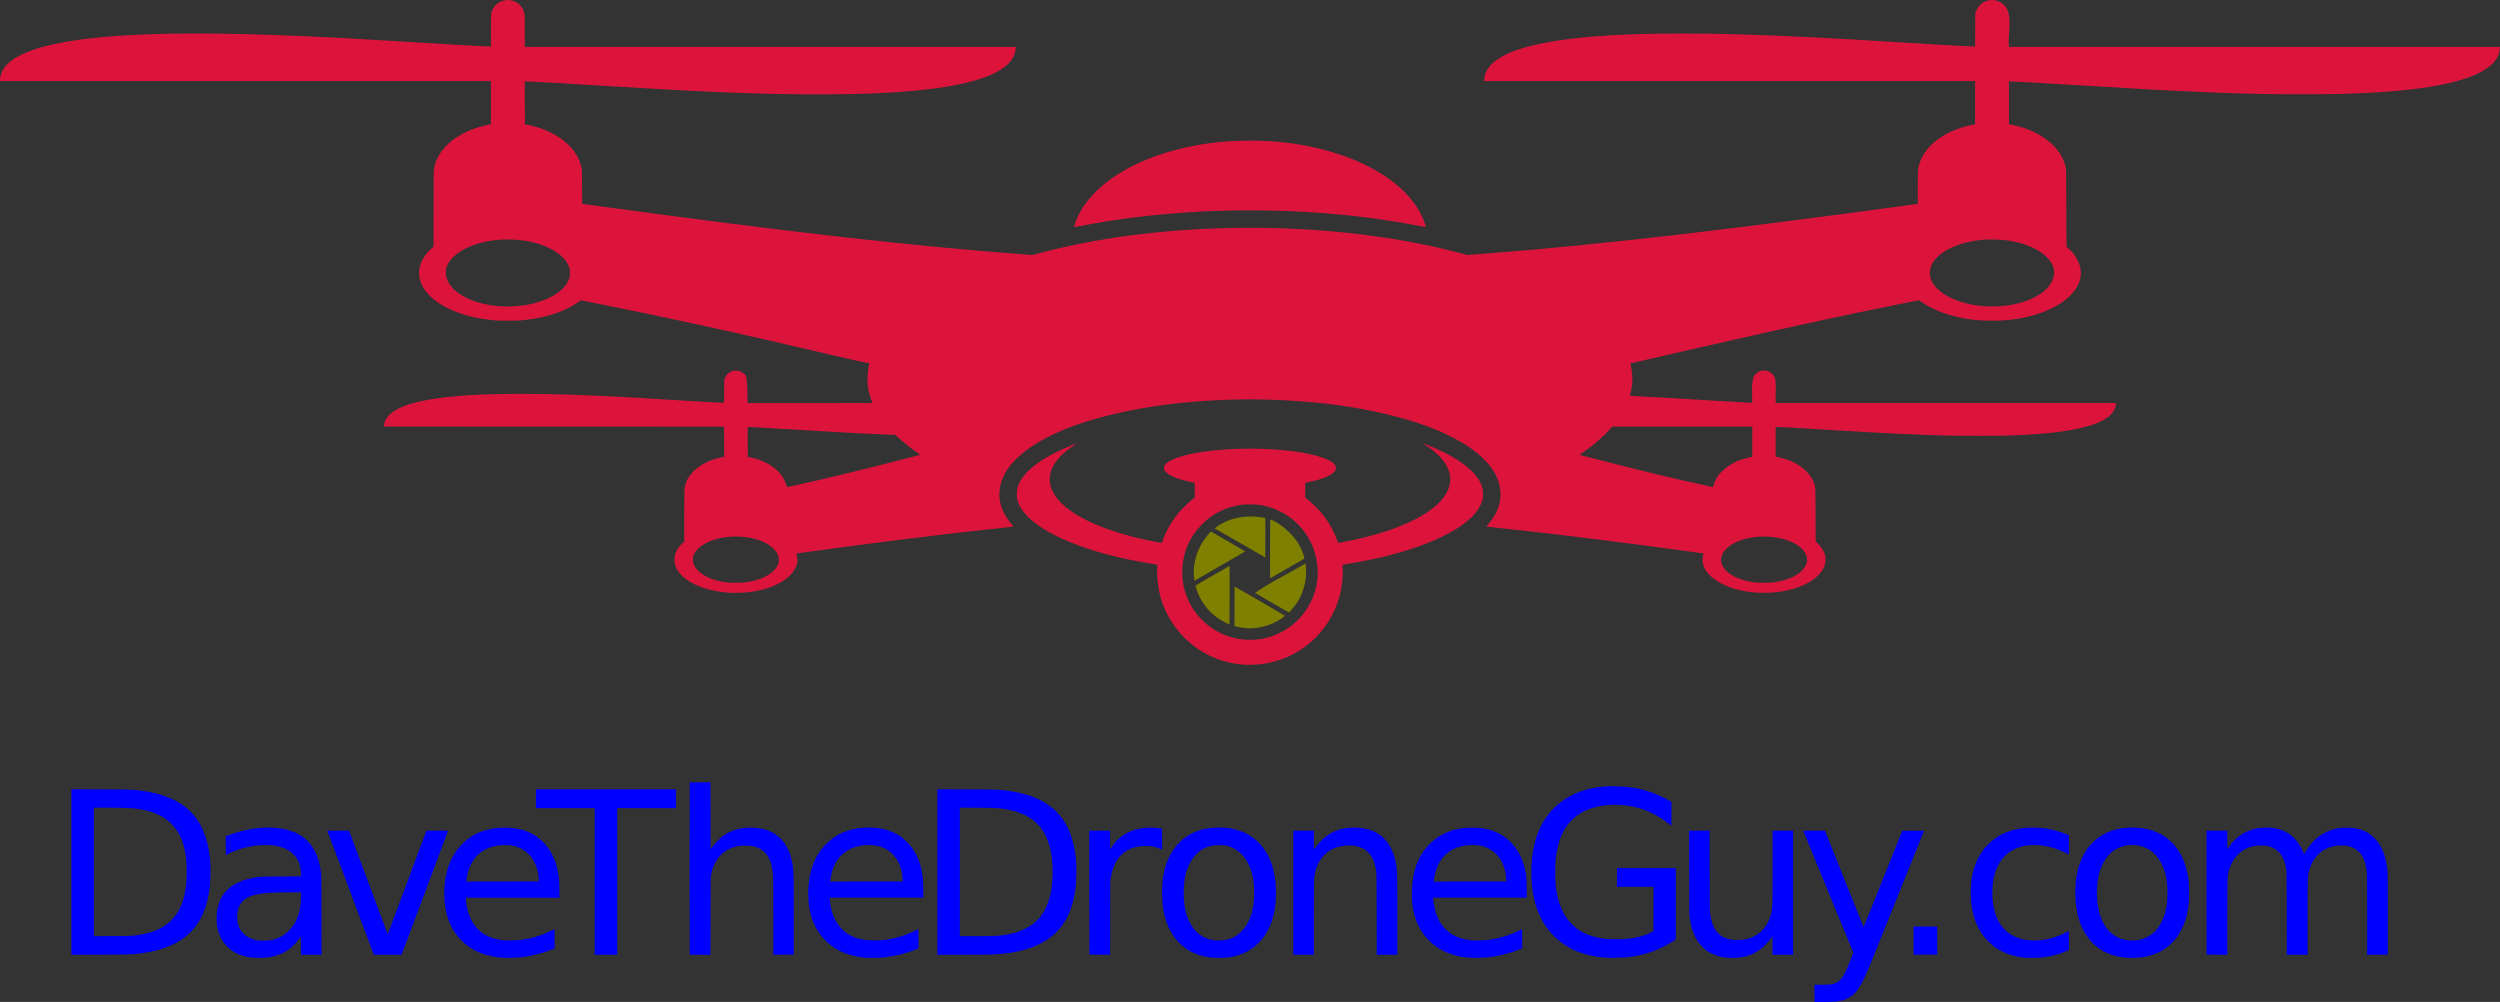 <?xml version="1.0" encoding="UTF-8" standalone="no"?>
<!-- Created with Inkscape (http://www.inkscape.org/) -->

<svg
   width="170.86mm"
   height="68.477mm"
   viewBox="0 0 170.86 68.477"
   version="1.1"
   id="svg1"
   xml:space="preserve"
   inkscape:version="1.4 (e7c3feb1, 2024-10-09)"
   sodipodi:docname="DTDG_Logo_edited_1a.svg"
   xmlns:inkscape="http://www.inkscape.org/namespaces/inkscape"
   xmlns:sodipodi="http://sodipodi.sourceforge.net/DTD/sodipodi-0.dtd"
   xmlns="http://www.w3.org/2000/svg"
   xmlns:svg="http://www.w3.org/2000/svg"><rect x="0" y="0" width="170.86" height="68.477" fill="#333333" stroke="none"/><sodipodi:namedview
     id="namedview1"
     pagecolor="#ffffff"
     bordercolor="#666666"
     borderopacity="1.0"
     inkscape:showpageshadow="2"
     inkscape:pageopacity="0.0"
     inkscape:pagecheckerboard="0"
     inkscape:deskcolor="#d1d1d1"
     inkscape:document-units="mm"
     inkscape:zoom="7.76"
     inkscape:cx="932.98969"
     inkscape:cy="137.37113"
     inkscape:window-width="1872"
     inkscape:window-height="887"
     inkscape:window-x="1952"
     inkscape:window-y="41"
     inkscape:window-maximized="0"
     inkscape:current-layer="layer2"
     showgrid="false"
     showguides="true"><sodipodi:guide
       position="79.453,24.952"
       orientation="1,0"
       id="guide6"
       inkscape:locked="false" /><sodipodi:guide
       position="205,36.34"
       orientation="-1,0"
       id="guide44"
       inkscape:locked="false"
       inkscape:label=""
       inkscape:color="rgb(0,134,229)" /></sodipodi:namedview><defs
     id="defs1"><inkscape:path-effect
       effect="offset"
       id="path-effect4"
       is_visible="true"
       lpeversion="1.3"
       linejoin_type="miter"
       unit="mm"
       offset="-0.3"
       miter_limit="4"
       attempt_force_join="false"
       update_on_knot_move="true" /><clipPath
       clipPathUnits="userSpaceOnUse"
       id="clipPath2"><rect
         style="fill:none;stroke:#000000;stroke-width:0.049;stroke-linecap:round;stroke-linejoin:round;paint-order:markers stroke fill"
         id="rect3"
         width="166.774"
         height="18.407"
         x="24.288"
         y="98.137" /></clipPath><clipPath
       clipPathUnits="userSpaceOnUse"
       id="clipPath4"><rect
         style="fill:none;stroke:none;stroke-width:0.587;stroke-linecap:round;stroke-linejoin:round;stroke-dasharray:none;paint-order:markers stroke fill"
         id="rect5"
         width="189.877"
         height="63.189"
         x="11.517"
         y="31.127" /></clipPath></defs><g
     inkscape:groupmode="layer"
     id="layer2"
     inkscape:label="DaveTheDroneGuy Logo"
     transform="translate(-22.961,-46.054)"
     style="display:inline"><path
       id="path54"
       style="display:inline;fill:#ffffff;fill-opacity:1;stroke:none;stroke-width:0.024;stroke-linecap:round;stroke-linejoin:round;stroke-dasharray:none;paint-order:markers stroke fill"
       d="m 272.357,76.082 a 4.628,4.628 0 0 0 -4.628,4.628 4.628,4.628 0 0 0 4.628,4.628 4.628,4.628 0 0 0 4.628,-4.628 4.628,4.628 0 0 0 -4.628,-4.628 z m 0,0.968 a 3.66,3.66 0 0 1 3.66,3.66 3.66,3.66 0 0 1 -3.66,3.66 3.66,3.66 0 0 1 -3.66,-3.66 3.66,3.66 0 0 1 3.66,-3.66 z" /><path
       id="path122"
       style="display:inline;fill:#0000ff;stroke:none;stroke-width:0;stroke-dasharray:none"
       d="m 71.512,99.516 -0.707,0.005 -0.707,0.004 -0.004,5.87 c -0.002,3.228 -6.82e-4,5.879 0.004,5.891 0.006,0.016 0.163,0.021 0.711,0.021 h 0.703 l 0.006,-2.625 c 0.005,-2.368 0.009,-2.641 0.034,-2.782 0.105,-0.595 0.305,-1.024 0.645,-1.384 0.177,-0.187 0.357,-0.319 0.595,-0.435 0.36,-0.175 0.651,-0.237 1.127,-0.238 0.435,-6.8e-4 0.678,0.051 0.965,0.206 0.552,0.298 0.851,0.906 0.912,1.859 0.009,0.142 0.016,1.348 0.016,2.824 l 5.17e-4,2.576 0.699,-0.004 0.699,-0.004 v -2.745 c -6e-5,-2.836 -0.001,-2.893 -0.068,-3.34 -0.189,-1.278 -0.808,-2.117 -1.8,-2.441 -0.385,-0.126 -0.922,-0.185 -1.368,-0.15 -0.669,0.053 -1.198,0.249 -1.675,0.622 -0.18,0.141 -0.502,0.479 -0.654,0.685 l -0.124,0.169 -0.004,-2.291 z m 61.739,0.274 c -1.67,-0.005 -3.033,0.479 -4.017,1.428 -0.894,0.862 -1.406,2.001 -1.574,3.498 -0.036,0.318 -0.049,1.213 -0.024,1.571 0.114,1.632 0.642,2.89 1.597,3.809 0.867,0.834 1.98,1.29 3.431,1.408 h 5.2e-4 c 0.268,0.022 1.193,0.006 1.471,-0.024 1.217,-0.134 2.208,-0.478 3.163,-1.098 l 0.194,-0.126 v -2.435 -2.435 h -2.009 -2.009 v 0.637 0.637 h 1.248 1.248 l -0.004,1.516 -0.004,1.516 -0.17,0.086 c -0.44,0.225 -0.96,0.37 -1.583,0.439 -0.316,0.035 -1.329,0.03 -1.612,-0.008 -1.212,-0.164 -2.054,-0.644 -2.617,-1.493 -0.373,-0.562 -0.597,-1.262 -0.701,-2.189 -0.041,-0.363 -0.041,-1.371 0,-1.736 0.11,-0.986 0.359,-1.723 0.782,-2.317 0.219,-0.308 0.602,-0.656 0.953,-0.865 0.639,-0.382 1.566,-0.582 2.542,-0.549 1.278,0.042 2.422,0.47 3.456,1.292 0.077,0.061 0.15,0.119 0.161,0.128 0.017,0.013 0.021,-0.15 0.021,-0.803 v -0.819 l -0.186,-0.108 c -0.471,-0.273 -1.032,-0.511 -1.564,-0.663 -0.625,-0.179 -1.154,-0.261 -1.856,-0.29 -0.114,-0.005 -0.227,-0.007 -0.338,-0.007 z M 27.839,99.994 v 5.658 5.658 l 1.947,-0.007 c 2.101,-0.008 2.173,-0.01 2.872,-0.103 1.46,-0.195 2.551,-0.666 3.317,-1.43 0.737,-0.735 1.16,-1.723 1.323,-3.085 0.045,-0.377 0.063,-1.305 0.033,-1.714 -0.124,-1.699 -0.671,-2.93 -1.655,-3.723 -0.751,-0.605 -1.772,-0.989 -3.084,-1.16 -0.592,-0.077 -0.647,-0.079 -2.749,-0.086 z m 59.184,0 v 5.657 5.657 h 1.716 c 0.944,0 1.872,-0.008 2.063,-0.017 1.576,-0.076 2.794,-0.402 3.688,-0.988 1.041,-0.683 1.669,-1.718 1.917,-3.163 0.131,-0.765 0.157,-1.758 0.067,-2.542 -0.207,-1.794 -0.922,-3.01 -2.198,-3.742 -0.678,-0.389 -1.559,-0.655 -2.572,-0.776 -0.595,-0.071 -0.636,-0.072 -2.683,-0.079 z m -27.434,0.002 v 0.645 0.645 h 2.009 2.009 v 5.011 5.011 h 0.769 0.769 v -5.011 -5.011 h 2.009 2.009 v -0.645 -0.645 h -4.787 z m -30.212,1.257 0.889,5.2e-4 c 1.272,3.9e-4 1.777,0.024 2.286,0.109 0.356,0.059 0.771,0.175 1.072,0.299 1.001,0.412 1.648,1.197 1.928,2.34 0.112,0.456 0.158,0.859 0.17,1.469 0.026,1.304 -0.2,2.304 -0.683,3.029 -0.574,0.86 -1.493,1.331 -2.917,1.496 -0.198,0.023 -0.459,0.029 -1.492,0.035 l -1.253,0.007 v -4.391 z m 59.184,0 0.897,5.2e-4 c 0.909,5e-4 1.523,0.017 1.823,0.049 2.217,0.237 3.321,1.297 3.573,3.431 0.063,0.529 0.059,1.357 -0.009,1.886 -0.191,1.485 -0.778,2.408 -1.869,2.933 -0.543,0.262 -1.159,0.407 -1.976,0.465 -0.127,0.009 -0.728,0.017 -1.335,0.017 h -1.104 v -4.39 z m -31.15,1.36 c -0.08,0.001 -0.159,0.004 -0.239,0.009 -1.223,0.079 -2.147,0.521 -2.856,1.368 -0.328,0.392 -0.618,0.946 -0.769,1.466 -0.261,0.902 -0.297,2.035 -0.091,2.938 0.206,0.906 0.658,1.649 1.346,2.212 0.622,0.509 1.441,0.815 2.406,0.899 0.254,0.022 1.056,0.008 1.337,-0.023 0.737,-0.082 1.47,-0.267 2.165,-0.546 l 0.153,-0.061 v -0.66 c 0,-0.363 -0.004,-0.659 -0.008,-0.659 -0.005,0 -0.081,0.036 -0.169,0.081 -0.677,0.339 -1.359,0.549 -2.104,0.65 -0.368,0.05 -1.081,0.054 -1.373,0.009 -0.872,-0.135 -1.476,-0.491 -1.886,-1.109 -0.284,-0.429 -0.47,-1.015 -0.521,-1.637 l -0.012,-0.143 h 3.202 3.202 v -0.442 c -2.66e-4,-0.72 -0.044,-1.156 -0.164,-1.629 -0.207,-0.819 -0.627,-1.497 -1.225,-1.978 -0.268,-0.215 -0.509,-0.354 -0.844,-0.486 -0.442,-0.174 -0.991,-0.264 -1.549,-0.256 z m -16.219,5.2e-4 c -0.738,0.014 -1.543,0.158 -2.365,0.434 -0.173,0.058 -0.342,0.117 -0.376,0.131 l -0.062,0.027 v 0.644 c 0,0.355 0.003,0.645 0.006,0.645 0.004,0 0.069,-0.033 0.145,-0.073 0.547,-0.289 1.251,-0.5 1.933,-0.579 1.236,-0.143 2.17,0.114 2.667,0.735 0.249,0.311 0.368,0.661 0.388,1.144 l 0.009,0.226 -1.329,0.007 c -1.428,0.007 -1.454,0.009 -1.966,0.102 -1.434,0.261 -2.268,1.029 -2.439,2.245 -0.209,1.491 0.439,2.652 1.708,3.062 0.188,0.061 0.455,0.117 0.673,0.142 v -5.1e-4 c 0.192,0.022 0.894,0.007 1.091,-0.022 0.729,-0.109 1.236,-0.339 1.694,-0.766 0.172,-0.16 0.345,-0.361 0.472,-0.548 l 0.083,-0.121 0.005,0.63 0.004,0.63 h 0.703 0.703 l -0.006,-2.691 c -0.005,-2.359 -0.009,-2.718 -0.033,-2.906 -0.095,-0.764 -0.275,-1.306 -0.592,-1.786 -0.158,-0.24 -0.483,-0.567 -0.718,-0.723 -0.614,-0.408 -1.45,-0.605 -2.398,-0.587 z m 60.374,0 c -0.204,0.005 -0.462,0.028 -0.661,0.062 -0.86,0.148 -1.538,0.59 -1.991,1.298 l -0.085,0.132 v -0.641 -0.641 h -0.711 -0.711 v 4.231 c 0,2.326 0.005,4.234 0.011,4.241 0.006,0.006 0.326,0.011 0.711,0.011 h 0.7 l 0.005,-2.509 0.005,-2.509 0.037,-0.228 c 0.134,-0.827 0.434,-1.392 0.937,-1.768 0.248,-0.185 0.573,-0.32 0.938,-0.388 0.214,-0.04 0.771,-0.04 0.982,-0.001 0.194,0.036 0.398,0.1 0.539,0.17 l 0.112,0.055 v -0.717 c 0,-0.668 -0.002,-0.718 -0.029,-0.726 -0.058,-0.018 -0.43,-0.061 -0.608,-0.07 -0.052,-0.003 -0.114,-0.003 -0.182,-0.002 z m 14.013,0 c -0.33,-0.006 -0.662,0.029 -0.963,0.105 -0.724,0.183 -1.343,0.644 -1.832,1.363 -0.027,0.039 -0.028,0.008 -0.029,-0.608 l -10e-4,-0.649 h -0.703 -0.703 v 4.242 l -5.1e-4,4.242 h 0.703 0.703 v -2.443 c 0,-2.432 0.006,-2.716 0.058,-3.025 0.16,-0.936 0.716,-1.624 1.521,-1.881 0.408,-0.13 0.921,-0.16 1.329,-0.076 0.664,0.135 1.089,0.573 1.276,1.315 0.11,0.437 0.105,0.259 0.111,3.328 l 0.006,2.782 h 0.702 0.702 v -2.675 c -3e-4,-2.743 -0.005,-2.972 -0.067,-3.402 -0.191,-1.321 -0.828,-2.165 -1.868,-2.478 -0.289,-0.087 -0.615,-0.133 -0.945,-0.139 z m 53.137,0 c -0.557,-0.003 -1.115,0.086 -1.583,0.269 -0.461,0.18 -0.796,0.399 -1.15,0.752 -0.788,0.786 -1.189,1.944 -1.189,3.432 0,1.323 0.323,2.403 0.954,3.183 0.131,0.162 0.408,0.429 0.579,0.559 0.538,0.408 1.128,0.618 1.981,0.704 0.149,0.015 0.869,-0.006 1.05,-0.03 0.409,-0.056 0.834,-0.186 1.182,-0.361 1.039,-0.523 1.735,-1.562 1.957,-2.923 0.063,-0.389 0.077,-0.589 0.077,-1.133 0,-0.561 -0.014,-0.757 -0.084,-1.166 -0.25,-1.463 -1.026,-2.521 -2.203,-3.001 -0.46,-0.188 -1.015,-0.283 -1.572,-0.286 z m 9.057,0 c -0.435,0.013 -0.877,0.103 -1.238,0.261 -0.485,0.212 -0.955,0.624 -1.273,1.115 l -0.074,0.115 -0.004,-0.64 -0.004,-0.64 h -0.711 -0.711 v 4.231 c 0,2.326 0.005,4.234 0.011,4.241 0.007,0.006 0.326,0.011 0.71,0.011 h 0.7 l 0.006,-2.633 c 0.007,-2.885 7.5e-4,-2.715 0.105,-3.111 0.21,-0.8 0.736,-1.39 1.433,-1.612 0.268,-0.085 0.43,-0.108 0.773,-0.107 0.342,6.6e-4 0.501,0.027 0.736,0.121 0.472,0.189 0.785,0.611 0.926,1.25 0.085,0.382 0.08,0.222 0.086,3.262 l 0.006,2.832 h 0.711 0.711 v -2.543 c 0,-2.73 4.5e-4,-2.759 0.085,-3.12 0.047,-0.2 0.134,-0.449 0.212,-0.604 0.162,-0.323 0.435,-0.644 0.699,-0.825 0.255,-0.174 0.562,-0.294 0.905,-0.352 0.191,-0.033 0.673,-0.029 0.84,0.007 0.8,0.171 1.209,0.754 1.309,1.863 0.011,0.122 0.017,1.161 0.017,2.881 v 2.692 l 0.707,-0.004 0.707,-0.004 -5.1e-4,-2.77 c -3e-4,-2.532 -0.003,-2.792 -0.029,-3.026 -0.088,-0.78 -0.265,-1.328 -0.582,-1.802 -0.387,-0.579 -0.91,-0.919 -1.609,-1.044 -0.235,-0.042 -0.778,-0.051 -1.028,-0.017 -0.986,0.136 -1.706,0.605 -2.285,1.486 -0.067,0.101 -0.136,0.212 -0.155,0.245 l -0.034,0.06 -0.086,-0.204 c -0.35,-0.834 -0.987,-1.38 -1.811,-1.552 -0.238,-0.05 -0.497,-0.07 -0.758,-0.062 z m -95.305,5.1e-4 c -0.552,-0.015 -1.12,0.063 -1.616,0.229 -1.17,0.391 -2.066,1.359 -2.436,2.629 -0.243,0.837 -0.288,1.924 -0.114,2.793 0.112,0.562 0.311,1.057 0.596,1.484 0.17,0.255 0.302,0.412 0.529,0.634 0.673,0.655 1.551,1.026 2.66,1.123 v 5.2e-4 c 0.247,0.022 1.069,0.007 1.331,-0.024 0.768,-0.09 1.46,-0.265 2.162,-0.547 l 0.153,-0.061 v -0.66 c 0,-0.363 -0.003,-0.66 -0.006,-0.66 -0.003,0 -0.128,0.059 -0.277,0.131 -0.689,0.332 -1.356,0.525 -2.123,0.616 -0.28,0.033 -1.012,0.029 -1.249,-0.008 -0.218,-0.034 -0.464,-0.093 -0.643,-0.155 -0.895,-0.309 -1.489,-1.05 -1.696,-2.114 -0.03,-0.154 -0.076,-0.501 -0.076,-0.572 v -0.049 h 3.202 3.202 l -0.009,-0.608 c -0.009,-0.626 -0.027,-0.846 -0.095,-1.195 -0.158,-0.806 -0.472,-1.435 -0.981,-1.964 -0.441,-0.458 -0.929,-0.74 -1.556,-0.898 -0.301,-0.076 -0.627,-0.118 -0.959,-0.127 z m 79.281,0 c -0.812,0.021 -1.581,0.214 -2.185,0.574 -0.367,0.218 -0.743,0.543 -0.988,0.852 -0.622,0.786 -0.926,1.78 -0.926,3.026 0,1.406 0.397,2.512 1.187,3.312 0.312,0.316 0.604,0.528 0.988,0.716 0.461,0.227 0.943,0.358 1.504,0.411 h 5.2e-4 c 0.239,0.022 1.001,0.009 1.248,-0.022 0.567,-0.07 1.077,-0.204 1.571,-0.411 l 0.207,-0.087 0.004,-0.651 c 0.003,-0.358 -7.5e-4,-0.647 -0.008,-0.644 -0.007,0.003 -0.121,0.059 -0.253,0.124 -0.678,0.334 -1.27,0.488 -1.968,0.513 -1.33,0.047 -2.269,-0.51 -2.72,-1.612 -0.405,-0.991 -0.377,-2.507 0.064,-3.433 0.358,-0.753 0.98,-1.243 1.786,-1.407 0.888,-0.18 1.931,-0.008 2.908,0.482 0.098,0.049 0.181,0.089 0.186,0.089 0.005,0 0.009,-0.293 0.009,-0.652 v -0.652 l -0.178,-0.074 c -0.772,-0.324 -1.626,-0.474 -2.437,-0.453 z m -55.408,5.2e-4 c -0.377,-0.005 -0.755,0.029 -1.086,0.103 -1.059,0.239 -1.863,0.867 -2.355,1.841 -0.312,0.618 -0.476,1.311 -0.513,2.168 -0.032,0.745 0.043,1.489 0.206,2.059 0.462,1.608 1.595,2.569 3.207,2.719 0.203,0.019 0.91,0.009 1.091,-0.015 1.273,-0.171 2.216,-0.837 2.769,-1.953 0.302,-0.61 0.453,-1.257 0.498,-2.128 0.053,-1.018 -0.116,-2.016 -0.464,-2.745 -0.471,-0.987 -1.26,-1.65 -2.279,-1.915 -0.323,-0.084 -0.698,-0.129 -1.074,-0.134 z m 17.249,0.005 c -0.221,1.8e-4 -0.444,0.007 -0.559,0.021 -0.967,0.114 -1.725,0.463 -2.34,1.076 -0.446,0.445 -0.744,0.926 -0.959,1.55 -0.184,0.534 -0.262,1.017 -0.276,1.712 -0.013,0.647 0.037,1.126 0.169,1.607 0.452,1.648 1.787,2.736 3.564,2.903 0.105,0.01 0.216,0.02 0.248,0.024 0.111,0.013 1.002,-0.005 1.166,-0.023 0.766,-0.085 1.442,-0.25 2.154,-0.526 l 0.236,-0.091 v -0.659 c 0,-0.363 -0.005,-0.659 -0.012,-0.659 -0.007,0 -0.102,0.044 -0.211,0.098 -0.689,0.338 -1.407,0.555 -2.117,0.639 -0.311,0.037 -0.834,0.049 -1.1,0.025 -0.765,-0.067 -1.365,-0.32 -1.802,-0.761 -0.198,-0.199 -0.344,-0.403 -0.473,-0.66 -0.162,-0.323 -0.292,-0.784 -0.337,-1.193 -0.01,-0.086 -0.021,-0.189 -0.026,-0.227 l -0.009,-0.07 h 3.202 3.202 l -0.007,-0.641 c -0.005,-0.483 -0.014,-0.69 -0.036,-0.839 -0.098,-0.686 -0.281,-1.228 -0.58,-1.709 -0.113,-0.183 -0.191,-0.286 -0.365,-0.484 -0.534,-0.609 -1.277,-0.981 -2.182,-1.092 -0.109,-0.013 -0.328,-0.02 -0.549,-0.02 z m -77.512,0.204 c -0.409,0 -0.744,0.003 -0.744,0.006 0,0.004 2.346,6.264 3.145,8.391 l 0.033,0.087 h 0.948 0.948 l 0.033,-0.087 c 0.799,-2.127 3.145,-8.387 3.145,-8.391 0,-0.004 -0.334,-0.006 -0.742,-0.006 h -0.741 l -1.321,3.548 c -0.882,2.37 -1.325,3.538 -1.332,3.518 -0.055,-0.142 -2.628,-7.055 -2.628,-7.06 0,-0.004 -0.335,-0.007 -0.744,-0.007 z m 100.866,5.2e-4 c -0.699,-1e-4 -0.741,0.002 -0.733,0.029 0.005,0.016 0.769,1.878 1.699,4.138 0.93,2.26 1.696,4.124 1.703,4.142 0.014,0.036 -0.296,0.843 -0.466,1.212 -0.222,0.483 -0.427,0.747 -0.674,0.867 -0.243,0.118 -0.437,0.145 -1.071,0.145 h -0.434 v 0.587 0.587 h 0.627 c 0.345,0 0.704,-0.008 0.798,-0.018 0.392,-0.04 0.745,-0.149 0.997,-0.31 0.521,-0.332 0.851,-0.887 1.513,-2.533 0.192,-0.477 1.07,-2.662 1.951,-4.853 l 1.601,-3.985 -0.737,-0.004 c -0.405,-0.003 -0.742,0.001 -0.748,0.008 -0.006,0.007 -0.601,1.491 -1.322,3.299 -0.721,1.807 -1.316,3.283 -1.322,3.279 -0.006,-0.004 -0.602,-1.488 -1.324,-3.299 l -1.314,-3.291 z m -8.545,5.1e-4 0.006,2.848 c 0.005,2.555 0.009,2.87 0.034,3.055 0.097,0.717 0.269,1.232 0.56,1.67 0.127,0.192 0.411,0.489 0.59,0.618 0.36,0.26 0.848,0.434 1.359,0.488 h 5.1e-4 c 0.077,0.008 0.259,0.015 0.404,0.017 1.12,0.009 1.962,-0.415 2.627,-1.324 l 0.118,-0.161 0.004,0.636 0.004,0.637 h 0.702 0.703 v -4.242 -4.242 h -0.703 -0.703 v 2.526 c 0,2.779 9.9e-4,2.753 -0.101,3.162 -0.152,0.611 -0.48,1.098 -0.949,1.41 -0.367,0.244 -0.736,0.353 -1.257,0.371 -0.519,0.018 -0.89,-0.07 -1.209,-0.288 -0.121,-0.083 -0.313,-0.28 -0.39,-0.401 -0.203,-0.319 -0.329,-0.735 -0.376,-1.248 -0.011,-0.115 -0.017,-1.171 -0.017,-2.857 v -2.675 h -0.703 z m -14.825,0.979 c 0.275,-0.002 0.544,0.033 0.784,0.105 0.892,0.27 1.478,1.106 1.538,2.194 l 0.011,0.194 h -2.176 c -1.197,0 -2.311,0.005 -2.476,0.011 -0.281,0.01 -0.3,0.009 -0.3,-0.019 0,-0.058 0.052,-0.383 0.083,-0.513 0.18,-0.773 0.605,-1.352 1.227,-1.671 0.38,-0.195 0.852,-0.299 1.309,-0.302 z m 45.058,5.1e-4 c 0.089,-0.002 0.18,0.002 0.271,0.011 0.698,0.068 1.217,0.381 1.613,0.973 0.418,0.625 0.597,1.385 0.574,2.433 -0.013,0.569 -0.069,0.941 -0.205,1.365 -0.305,0.947 -0.909,1.54 -1.742,1.708 v -5.2e-4 c -0.151,0.031 -0.624,0.043 -0.79,0.021 -1.384,-0.186 -2.157,-1.51 -2.069,-3.546 0.041,-0.951 0.288,-1.68 0.759,-2.237 0.384,-0.455 0.964,-0.717 1.59,-0.728 z m -111.083,10e-4 c 0.384,0.01 0.736,0.092 1.031,0.245 0.587,0.305 1.001,0.89 1.14,1.613 0.034,0.177 0.079,0.609 0.065,0.624 v 5.1e-4 c -0.004,0.004 -1.119,0.009 -2.477,0.012 l -2.47,0.005 0.01,-0.121 c 0.006,-0.067 0.029,-0.213 0.052,-0.325 0.218,-1.078 0.913,-1.795 1.931,-1.991 0.247,-0.048 0.488,-0.068 0.718,-0.062 z m 24.872,0.001 c 0.141,0.003 0.277,0.015 0.4,0.036 0.62,0.106 1.107,0.434 1.446,0.974 0.22,0.351 0.353,0.802 0.383,1.299 l 0.011,0.182 h -2.175 c -1.196,0 -2.311,0.005 -2.477,0.011 l -0.303,0.011 0.012,-0.13 c 0.023,-0.256 0.111,-0.62 0.21,-0.868 0.308,-0.773 0.944,-1.294 1.771,-1.454 0.235,-0.045 0.485,-0.066 0.72,-0.061 z m 23.849,0.005 c 0.308,0 0.498,0.028 0.735,0.106 0.89,0.297 1.497,1.216 1.637,2.479 0.087,0.788 0.021,1.591 -0.182,2.216 -0.074,0.227 -0.243,0.573 -0.373,0.765 -0.148,0.219 -0.458,0.523 -0.658,0.645 -0.191,0.117 -0.435,0.214 -0.654,0.26 -0.193,0.041 -0.638,0.058 -0.831,0.032 -0.277,-0.037 -0.585,-0.139 -0.796,-0.262 -0.64,-0.374 -1.071,-1.102 -1.224,-2.068 -0.102,-0.641 -0.086,-1.415 0.041,-2.046 0.118,-0.587 0.379,-1.112 0.738,-1.485 0.429,-0.445 0.909,-0.642 1.568,-0.642 z m -63.559,3.23 h 0.825 l -0.01,0.376 c -0.014,0.522 -0.066,0.849 -0.195,1.223 -0.227,0.658 -0.668,1.181 -1.23,1.46 -0.209,0.104 -0.392,0.163 -0.633,0.207 -0.204,0.037 -0.667,0.046 -0.867,0.018 -0.282,-0.041 -0.504,-0.116 -0.734,-0.249 -0.16,-0.092 -0.408,-0.344 -0.498,-0.504 -0.263,-0.47 -0.27,-1.172 -0.017,-1.661 0.052,-0.101 0.105,-0.17 0.218,-0.283 0.133,-0.133 0.17,-0.16 0.34,-0.243 0.208,-0.102 0.382,-0.157 0.686,-0.218 0.476,-0.095 0.974,-0.124 2.115,-0.125 z m 111.036,2.331 v 0.968 0.966 l 0.806,-0.004 0.806,-0.004 v -0.959 -0.959 l -0.806,-0.004 z"
       inkscape:label="DaveTheDroneGuy"
       inkscape:export-filename="../../Desktop/DTDG_Logo.png"
       inkscape:export-xdpi="600"
       inkscape:export-ydpi="600" /><path
       id="path126"
       style="display:inline;fill:#808000;stroke:none;stroke-width:0;stroke-dasharray:none"
       d="m 105.973,82.163 c 0.18,0.105 3.447,1.99 3.461,1.991 0.016,-0.9 0.007,-1.802 0.004,-2.702 -1.885,-0.361 -3.032,0.357 -3.465,0.712 z m 3.804,-0.589 c -0.025,0 -0.017,4.002 -0.01,4.002 0.007,0 0.93,-0.531 2.344,-1.345 -0.312,-1.597 -2.05,-2.657 -2.335,-2.657 z m -4.059,0.805 c -0.269,0.27 -1.342,1.465 -1.147,3.196 h -5.2e-4 c 0.01,0.091 0.022,0.166 0.025,0.166 0.424,-0.241 3.46,-1.987 3.461,-2.004 -0.773,-0.463 -1.558,-0.907 -2.338,-1.358 z m 6.454,2.188 c -1.127,0.686 -2.374,1.257 -3.434,2.009 0.621,0.371 2.281,1.328 2.306,1.33 0.051,0.004 0.449,-0.48 0.617,-0.751 0.284,-0.457 0.491,-1.075 0.546,-1.627 0.031,-0.319 0.008,-0.962 -0.035,-0.962 z m -5.181,0.169 c -0.516,0.282 -2.305,1.308 -2.32,1.349 -0.016,0.041 0.157,0.528 0.269,0.756 0.391,0.798 1.072,1.454 1.877,1.811 l 0.174,0.077 c -0.005,-1.331 0.018,-2.662 0.001,-3.993 z m 0.344,1.402 c -0.006,0 -0.006,1.062 -0.006,2.707 l 0.145,0.035 c 0.202,0.049 0.43,0.085 0.624,0.101 h 5.1e-4 c 0.243,0.02 0.312,0.02 0.547,0.001 0.741,-0.059 1.41,-0.303 2.003,-0.73 0.075,-0.054 0.136,-0.105 0.136,-0.113 -1.142,-0.679 -2.295,-1.344 -3.451,-2.001 z"
       sodipodi:nodetypes="csccsccssssccsscsccssccssssscccccccssc"
       inkscape:label="Lense" /><path
       id="path127"
       style="display:inline;fill:#dc143c;stroke:none;stroke-width:0;stroke-dasharray:none"
       d="m 159.136,46.055 c -0.493,-0.013 -0.96,0.293 -1.135,0.805 l -0.044,0.129 -0.01,2.245 -0.31,-0.011 c -0.17,-0.006 -0.44,-0.018 -0.599,-0.027 -0.159,-0.009 -0.565,-0.031 -0.901,-0.05 -0.626,-0.034 -1.455,-0.084 -2.629,-0.157 -2.022,-0.125 -2.79,-0.172 -3.96,-0.239 -0.74,-0.043 -1.284,-0.072 -2.762,-0.149 -1.395,-0.073 -3.652,-0.162 -5.002,-0.198 -0.346,-0.009 -0.762,-0.02 -0.926,-0.025 -1.44,-0.044 -4.533,-0.04 -5.97,0.008 -2.806,0.093 -4.914,0.298 -6.582,0.639 -2.259,0.462 -3.536,1.162 -3.842,2.106 -0.039,0.122 -0.069,0.289 -0.069,0.393 v 0.07 h 33.552 v 2.955 l -0.186,0.037 c -1.863,0.365 -3.261,1.41 -3.641,2.72 -0.086,0.297 -0.092,0.395 -0.092,1.582 v 1.098 l -0.947,0.129 c -10.623,1.452 -20.265,2.642 -28.761,3.285 -0.364,0.028 -0.753,0.058 -0.865,0.067 l -0.203,0.017 -0.337,-0.09 c -0.391,-0.105 -1.173,-0.302 -1.448,-0.364 -0.676,-0.154 -0.917,-0.205 -1.463,-0.315 -8.381,-1.675 -18.457,-1.411 -26.172,0.685 l -0.308,0.084 -0.444,-0.033 C 85.283,62.87 76.726,61.898 63.637,60.107 l -0.888,-0.121 -0.006,-1.166 c -0.006,-1.125 -0.008,-1.171 -0.042,-1.325 -0.132,-0.584 -0.419,-1.077 -0.898,-1.548 -0.669,-0.657 -1.677,-1.149 -2.781,-1.36 -0.098,-0.019 -0.182,-0.034 -0.186,-0.034 -0.004,0 -0.007,-0.663 -0.007,-1.473 v -1.473 l 0.103,0.009 c 0.057,0.005 0.211,0.013 0.343,0.019 0.671,0.027 1.715,0.086 4.341,0.248 7.753,0.477 11.275,0.619 15.271,0.62 2.743,1.82e-4 4.674,-0.073 6.565,-0.249 4.488,-0.418 6.798,-1.373 6.923,-2.862 L 92.386,49.262 H 58.828 v -1.087 c -3.1e-4,-1.168 -0.002,-1.195 -0.088,-1.405 -0.089,-0.22 -0.271,-0.431 -0.475,-0.552 -0.591,-0.351 -1.356,-0.115 -1.647,0.509 -0.105,0.226 -0.104,0.216 -0.104,1.418 l -5.17e-4,1.089 -0.302,-0.011 c -0.513,-0.019 -2.021,-0.103 -3.353,-0.185 -0.223,-0.014 -0.703,-0.043 -1.067,-0.066 -2.092,-0.129 -3.273,-0.2 -5.159,-0.305 -1.864,-0.105 -4.617,-0.22 -6.284,-0.264 -0.346,-0.009 -0.762,-0.021 -0.926,-0.026 -0.164,-0.005 -0.912,-0.016 -1.662,-0.025 -3.53,-0.042 -6.514,0.074 -8.772,0.341 C 25.733,49.077 23.795,49.78 23.18,50.8 c -0.132,0.219 -0.219,0.498 -0.219,0.702 v 0.091 h 33.552 v 1.478 1.477 l -0.186,0.037 c -2,0.392 -3.458,1.568 -3.7,2.985 -0.032,0.189 -0.033,0.266 -0.033,2.768 l -5.17e-4,2.574 -0.132,0.116 c -0.429,0.375 -0.731,0.86 -0.825,1.325 -0.256,1.262 0.85,2.477 2.868,3.15 0.653,0.218 1.418,0.368 2.274,0.448 0.353,0.033 1.526,0.027 1.885,-0.009 1.179,-0.119 2.169,-0.373 3.006,-0.773 0.308,-0.147 0.49,-0.251 0.766,-0.438 l 0.226,-0.152 1.229,0.244 c 9.333,1.857 15.939,3.549 18.454,4.062 l 0.043,0.009 -0.037,0.151 c -0.075,0.312 -0.098,0.525 -0.098,0.92 4.7e-4,0.307 0.007,0.409 0.037,0.585 0.058,0.336 0.167,0.724 0.27,0.966 0.017,0.039 0.03,0.075 0.03,0.079 0,0.004 -1.92,0.007 -4.266,0.007 h -4.266 c -0.012,-0.591 -0.019,-1.161 -0.092,-1.789 -0.013,-0.115 -0.181,-0.243 -0.286,-0.31 -0.23,-0.147 -0.524,-0.164 -0.77,-0.043 -0.205,0.101 -0.337,0.247 -0.415,0.463 l -0.04,0.11 c -0.007,0.517 0.018,1.04 -0.021,1.553 -0.138,-3.02e-4 -1.906,-0.1 -3.353,-0.19 -3.528,-0.218 -5.282,-0.308 -7.276,-0.373 -2.156,-0.07 -4.572,-0.07 -6.077,5.17e-4 -3.347,0.157 -5.388,0.617 -6.161,1.388 -0.216,0.216 -0.331,0.435 -0.356,0.684 l -0.011,0.11 23.247,0.008 c 0.003,0.684 0.006,1.369 0.009,2.053 l -0.219,0.045 c -0.307,0.064 -0.722,0.204 -0.997,0.339 -0.865,0.423 -1.406,1.07 -1.496,1.791 -0.011,0.085 -0.017,0.783 -0.017,1.881 l -5.17e-4,1.745 -0.114,0.103 c -0.232,0.21 -0.431,0.509 -0.514,0.773 -0.05,0.161 -0.062,0.437 -0.027,0.608 0.221,1.066 1.772,1.895 3.769,2.013 h 5.17e-4 c 0.293,0.017 0.815,0.006 1.152,-0.026 1.706,-0.159 3.082,-0.898 3.397,-1.823 0.084,-0.246 0.093,-0.486 0.027,-0.721 l -0.03,-0.11 0.035,-0.008 c 4.617,-0.638 9.241,-1.236 13.876,-1.728 0.735,-0.076 0.921,-0.097 0.927,-0.103 0.002,-0.002 -0.069,-0.093 -0.158,-0.2 -0.512,-0.614 -0.779,-1.244 -0.805,-1.897 -0.009,-0.217 -0.004,-0.271 0.042,-0.556 0.057,-0.353 0.057,-0.351 0.199,-0.685 0.126,-0.294 0.171,-0.376 0.322,-0.587 0.065,-0.091 0.153,-0.214 0.195,-0.273 0.042,-0.059 0.224,-0.253 0.404,-0.431 0.274,-0.27 0.389,-0.369 0.695,-0.598 0.202,-0.151 0.477,-0.339 0.612,-0.419 0.135,-0.079 0.312,-0.185 0.393,-0.235 0.176,-0.108 0.567,-0.305 1.036,-0.521 2.082,-0.963 5.274,-1.729 8.594,-2.061 3.106,-0.311 6.149,-0.311 9.272,0 3.323,0.331 6.569,1.115 8.634,2.084 0.727,0.341 1.4,0.716 1.771,0.987 0.443,0.323 0.627,0.476 0.904,0.747 0.317,0.311 0.42,0.434 0.646,0.769 0.174,0.258 0.179,0.266 0.313,0.598 0.131,0.324 0.132,0.327 0.185,0.692 0.035,0.243 0.042,0.336 0.035,0.504 -0.027,0.659 -0.329,1.339 -0.87,1.96 l -0.101,0.116 0.062,0.012 c 0.034,0.007 0.322,0.038 0.641,0.071 5.691,0.58 14.069,1.744 14.108,1.752 l 0.035,0.008 -0.03,0.11 c -0.258,0.931 0.646,1.877 2.216,2.321 0.398,0.113 0.833,0.19 1.307,0.234 0.316,0.029 1.023,0.025 1.356,-0.008 1.839,-0.181 3.22,-0.962 3.458,-1.956 0.045,-0.189 0.037,-0.465 -0.019,-0.642 -0.082,-0.258 -0.224,-0.48 -0.458,-0.716 l -0.169,-0.169 -0.006,-1.815 c -0.007,-1.961 -0.003,-1.885 -0.095,-2.153 -0.202,-0.589 -0.729,-1.116 -1.461,-1.465 -0.243,-0.116 -0.672,-0.258 -0.949,-0.315 l -0.219,-0.045 v -2.028 h 0.107 c 0.214,0 1.027,0.046 4.201,0.239 3.18,0.193 4.735,0.267 7.193,0.343 0.897,0.028 3.892,0.028 4.597,5.17e-4 1.426,-0.056 2.532,-0.142 3.431,-0.269 2.06,-0.291 3.256,-0.78 3.607,-1.475 0.057,-0.113 0.114,-0.318 0.114,-0.412 v -0.064 h -23.25 c -0.02,-0.551 0.042,-1.112 -0.033,-1.658 -0.154,-0.499 -0.755,-0.721 -1.192,-0.441 -0.105,0.068 -0.234,0.207 -0.286,0.31 -0.165,0.561 -0.092,1.19 -0.092,1.776 l -0.186,-0.01 c -0.102,-0.006 -0.402,-0.021 -0.666,-0.035 -0.515,-0.027 -1.083,-0.059 -1.72,-0.099 -2.809,-0.174 -4.258,-0.257 -5.354,-0.309 -0.316,-0.015 -0.441,-0.026 -0.436,-0.039 0.019,-0.05 0.095,-0.379 0.117,-0.506 0.085,-0.498 0.068,-1.052 -0.049,-1.536 -0.021,-0.086 -0.037,-0.158 -0.035,-0.159 6.139,-1.412 12.278,-2.832 18.456,-4.066 l 1.272,-0.254 0.158,0.112 c 0.824,0.584 2.011,1.011 3.317,1.191 0.462,0.064 0.759,0.085 1.298,0.095 1.056,0.019 1.942,-0.08 2.853,-0.317 1.907,-0.496 3.21,-1.503 3.407,-2.634 0.12,-0.691 -0.177,-1.408 -0.823,-1.986 l -0.136,-0.122 -0.009,-2.64 c -0.009,-2.604 -0.009,-2.642 -0.043,-2.789 -0.133,-0.572 -0.409,-1.054 -0.864,-1.509 -0.673,-0.673 -1.679,-1.169 -2.825,-1.394 l -0.186,-0.037 V 51.608 l 0.103,0.009 c 0.057,0.005 0.215,0.013 0.351,0.019 0.597,0.023 1.684,0.085 3.803,0.215 4.773,0.294 6.74,0.402 9.194,0.503 2.861,0.119 4.759,0.157 7.193,0.144 1.729,-0.009 2.201,-0.019 3.365,-0.07 4.903,-0.216 7.906,-0.886 9.036,-2.017 0.302,-0.302 0.473,-0.648 0.5,-1.012 l 0.01,-0.136 H 160.264 c -0.097,-0.821 0.198,-1.752 -0.105,-2.536 -0.112,-0.24 -0.301,-0.435 -0.532,-0.549 -0.16,-0.079 -0.327,-0.118 -0.491,-0.122 z m -51.061,9.612 c -1.643,0.024 -3.129,0.215 -4.602,0.589 -3.682,0.936 -6.315,2.845 -7.047,5.111 -0.032,0.1 -0.059,0.189 -0.059,0.198 0,0.022 -0.03,0.027 0.394,-0.057 2.501,-0.493 5.233,-0.826 8.089,-0.984 2.514,-0.139 5.346,-0.121 7.904,0.05 2.531,0.17 4.859,0.468 7.225,0.926 0.231,0.045 0.424,0.078 0.428,0.073 0.012,-0.012 -0.091,-0.328 -0.173,-0.529 -0.569,-1.4 -1.894,-2.671 -3.784,-3.63 -0.627,-0.318 -1.203,-0.558 -1.91,-0.795 -2.006,-0.672 -4.143,-0.987 -6.466,-0.953 z m 51.266,6.757 c 0.387,0.012 0.772,0.049 1.105,0.11 1.67,0.306 2.852,1.157 2.905,2.09 0.008,0.14 0.004,0.179 -0.042,0.352 -0.153,0.582 -0.586,1.04 -1.342,1.419 -0.676,0.339 -1.503,0.539 -2.447,0.593 -0.652,0.037 -1.309,-0.013 -1.957,-0.149 -1.247,-0.263 -2.237,-0.863 -2.575,-1.561 -0.225,-0.465 -0.167,-0.965 0.163,-1.407 0.531,-0.712 1.683,-1.238 3.074,-1.405 0.34,-0.041 0.728,-0.055 1.115,-0.043 z m -101.995,0.003 c 1.306,-0.056 2.574,0.218 3.46,0.747 0.582,0.347 0.944,0.757 1.076,1.22 0.042,0.147 0.043,0.477 0.001,0.628 -0.184,0.671 -0.91,1.267 -1.986,1.63 -0.572,0.193 -1.131,0.296 -1.819,0.337 -1.611,0.096 -3.215,-0.349 -4.066,-1.128 -0.459,-0.42 -0.676,-0.99 -0.556,-1.46 0.199,-0.777 1.161,-1.462 2.505,-1.786 0.255,-0.061 0.441,-0.096 0.703,-0.131 0.285,-0.038 0.342,-0.042 0.683,-0.057 z m 75.807,12.781 h 4.783 4.783 v 2.066 l -0.062,0.01 c -0.145,0.023 -0.588,0.142 -0.741,0.198 -0.455,0.167 -0.905,0.436 -1.197,0.714 -0.338,0.322 -0.537,0.635 -0.638,1.006 -0.028,0.104 -0.043,0.133 -0.068,0.135 -2.874,-0.605 -5.723,-1.324 -8.566,-2.06 -0.283,-0.074 -0.52,-0.134 -0.527,-0.134 -0.007,0 0.087,-0.069 0.209,-0.153 0.57,-0.394 1.051,-0.789 1.513,-1.241 0.147,-0.144 0.322,-0.324 0.389,-0.401 z m -59.093,0.033 h 0.109 c 0.155,0 1.164,0.055 2.57,0.141 2.553,0.155 2.878,0.174 3.754,0.223 1.188,0.066 2.065,0.108 2.943,0.143 l 0.719,0.028 0.124,0.117 c 0.382,0.36 0.993,0.844 1.471,1.167 0.092,0.062 0.102,0.074 0.074,0.085 -0.036,0.015 -0.988,0.261 -2.322,0.602 -2.196,0.56 -4.447,1.097 -6.206,1.481 -0.289,0.063 -0.535,0.115 -0.546,0.115 -0.012,0 -0.036,-0.061 -0.057,-0.143 -0.045,-0.176 -0.171,-0.442 -0.288,-0.612 -0.359,-0.52 -1.023,-0.959 -1.794,-1.186 -0.159,-0.047 -0.499,-0.126 -0.542,-0.126 -0.015,-0.678 -0.01,-1.356 -0.01,-2.034 z m 46.154,1.116 c 0,0.003 0.099,0.071 0.219,0.15 1.017,0.671 1.549,1.364 1.633,2.127 0.088,0.8 -0.405,1.61 -1.419,2.334 -1.137,0.812 -2.975,1.517 -5.196,1.994 -0.416,0.089 -1.026,0.206 -1.034,0.197 -0.003,-0.003 -0.033,-0.08 -0.066,-0.171 -0.255,-0.686 -0.592,-1.278 -1.053,-1.847 -0.202,-0.249 -0.706,-0.746 -0.945,-0.931 l -0.192,-0.149 0.003,-0.503 0.003,-0.503 0.248,-0.053 c 0.865,-0.187 1.423,-0.403 1.684,-0.652 0.124,-0.118 0.166,-0.197 0.166,-0.315 6e-5,-0.106 -0.029,-0.17 -0.125,-0.274 -0.38,-0.413 -1.728,-0.778 -3.47,-0.941 -3.344,-0.312 -7.095,0.111 -7.992,0.901 -0.115,0.101 -0.168,0.201 -0.167,0.314 8.2e-4,0.12 0.045,0.201 0.17,0.317 0.272,0.252 0.827,0.466 1.682,0.65 l 0.248,0.053 0.004,0.498 0.004,0.497 -0.203,0.162 c -0.252,0.201 -0.768,0.715 -0.961,0.957 -0.453,0.57 -0.816,1.212 -1.036,1.837 -0.028,0.08 -0.054,0.149 -0.057,0.152 -0.003,0.003 -0.149,-0.021 -0.326,-0.054 -2.219,-0.414 -4.145,-1.061 -5.419,-1.822 -1.89,-1.128 -2.405,-2.472 -1.437,-3.748 0.265,-0.349 0.7,-0.732 1.194,-1.05 0.263,-0.169 0.262,-0.169 -0.232,0.03 -1.725,0.697 -2.905,1.51 -3.413,2.356 -0.108,0.18 -0.182,0.352 -0.237,0.551 -0.051,0.186 -0.052,0.617 -5.16e-4,0.8 0.084,0.299 0.229,0.577 0.443,0.845 1.183,1.485 4.445,2.815 8.546,3.485 0.283,0.046 0.533,0.088 0.554,0.092 0.034,0.007 0.037,0.015 0.029,0.069 -0.057,0.383 -0.003,1.206 0.115,1.756 0.264,1.231 0.865,2.32 1.77,3.209 0.813,0.799 1.766,1.337 2.862,1.618 0.385,0.099 0.687,0.146 1.195,0.19 h 5.1e-4 c 0.164,0.014 0.881,-0.006 1.083,-0.03 1.319,-0.159 2.475,-0.666 3.456,-1.516 0.959,-0.83 1.649,-1.941 1.983,-3.19 0.15,-0.56 0.232,-1.335 0.196,-1.852 -0.009,-0.132 -0.014,-0.243 -0.011,-0.246 0.003,-0.003 0.164,-0.031 0.358,-0.062 2.069,-0.329 3.948,-0.819 5.47,-1.428 2.188,-0.875 3.473,-1.892 3.742,-2.958 0.055,-0.216 0.05,-0.578 -0.009,-0.802 -0.051,-0.191 -0.172,-0.453 -0.294,-0.634 -0.473,-0.706 -1.433,-1.403 -2.769,-2.007 -0.355,-0.16 -1,-0.422 -1,-0.405 z m -11.806,4.168 c 0.23,0.002 0.462,0.012 0.585,0.03 0.882,0.129 1.627,0.453 2.323,1.01 0.167,0.133 0.546,0.514 0.684,0.688 0.509,0.638 0.846,1.408 0.961,2.195 0.105,0.716 0.065,1.34 -0.13,2.016 -0.22,0.764 -0.677,1.508 -1.265,2.06 -0.728,0.683 -1.696,1.132 -2.664,1.235 -0.887,0.094 -1.771,-0.06 -2.555,-0.446 -0.48,-0.236 -0.834,-0.493 -1.233,-0.891 -0.386,-0.385 -0.621,-0.708 -0.858,-1.175 -0.259,-0.512 -0.407,-1.005 -0.474,-1.579 -0.036,-0.305 -0.024,-0.877 0.025,-1.195 0.154,-1.012 0.584,-1.862 1.307,-2.584 0.756,-0.756 1.63,-1.187 2.721,-1.342 0.114,-0.016 0.342,-0.023 0.573,-0.021 z m 34.98,2.198 c 1.248,-0.03 2.464,0.379 2.916,1.071 0.145,0.222 0.198,0.499 0.137,0.715 -0.184,0.654 -0.994,1.15 -2.176,1.334 -0.166,0.026 -0.316,0.035 -0.661,0.039 -0.246,0.003 -0.473,0.002 -0.504,-0.002 -0.032,-0.004 -0.129,-0.015 -0.215,-0.024 -0.265,-0.03 -0.633,-0.11 -0.894,-0.196 -0.647,-0.213 -1.114,-0.548 -1.305,-0.935 -0.078,-0.159 -0.099,-0.242 -0.099,-0.402 -5.3e-4,-0.16 0.021,-0.245 0.111,-0.433 0.066,-0.138 0.095,-0.177 0.242,-0.323 0.301,-0.299 0.685,-0.508 1.217,-0.661 0.396,-0.114 0.816,-0.172 1.231,-0.182 z m -69.872,0.005 c 0.932,0.045 1.822,0.329 2.321,0.837 0.164,0.167 0.236,0.276 0.303,0.459 0.037,0.103 0.044,0.148 0.044,0.295 -2.44e-4,0.197 -0.029,0.302 -0.134,0.482 -0.084,0.145 -0.328,0.385 -0.519,0.51 -0.396,0.26 -0.897,0.434 -1.53,0.532 -0.168,0.026 -0.315,0.035 -0.67,0.039 -0.497,0.005 -0.481,0.006 -0.827,-0.042 -0.429,-0.06 -0.861,-0.184 -1.197,-0.345 -0.476,-0.228 -0.826,-0.565 -0.955,-0.919 -0.028,-0.078 -0.036,-0.136 -0.036,-0.273 -3.77e-4,-0.194 0.032,-0.309 0.14,-0.491 0.077,-0.131 0.306,-0.356 0.49,-0.481 0.665,-0.452 1.638,-0.647 2.569,-0.602 z"
       sodipodi:nodetypes="scccccssssscsscccccccsccsccsssccssccssssscccsssccccssscccscssscssscccccccccsssssccccccssssscsssccssssscccccsscccssccsscccsssssssssssssssssssscccccccccscsssccccscccssssssscccscccsssccccccsssssscccscccccssssscccssssssscsssccsssssscsssssssssscsssssssccccscssssscscccssssccssssssssscsscssscscccccsscsssscccccscccsssssssssccsssccssscccsccssssssssssssssccsssssscccsssssssscssssssssssssssssssscscs"
       inkscape:label="Drone" /><path
       id="path38"
       style="fill:#808000;fill-opacity:1;stroke:#ffffff;stroke-width:0.3;stroke-linecap:butt;stroke-linejoin:miter;stroke-dasharray:none;stroke-opacity:1"
       d="m 272.614,77.093 v 3.722 l 3.159,-1.824 a 3.719,3.719 0 0 0 -3.159,-1.898 z" /><path
       id="path39"
       style="fill:#808000;fill-opacity:1;stroke:#ffffff;stroke-width:0.3;stroke-linecap:butt;stroke-linejoin:miter;stroke-dasharray:none;stroke-opacity:1"
       d="m 275.595,79.082 -3.159,1.822 c 1.053,0.611 2.108,1.219 3.162,1.828 a 3.719,3.719 0 0 0 0.477,-1.822 3.719,3.719 0 0 0 -0.481,-1.827 z" /><path
       id="path40"
       style="fill:#808000;fill-opacity:1;stroke:#ffffff;stroke-width:0.3;stroke-linecap:butt;stroke-linejoin:miter;stroke-dasharray:none;stroke-opacity:1"
       inkscape:transform-center-x="5.2675257"
       inkscape:transform-center-y="5.9554743"
       d="m 269.167,78.619 a 3.719,3.719 0 0 0 -0.53,1.891 3.719,3.719 0 0 0 0.529,1.89 l 3.279,-1.893 z" /><path
       id="path41"
       style="fill:#808000;fill-opacity:1;stroke:#ffffff;stroke-width:0.3;stroke-linecap:butt;stroke-linejoin:miter;stroke-dasharray:none;stroke-opacity:1"
       inkscape:transform-center-x="12.456429"
       inkscape:transform-center-y="-5.3340932"
       d="m 272.263,80.601 c -1.089,0.634 -2.181,1.265 -3.272,1.895 a 3.719,3.719 0 0 0 3.193,1.833 3.719,3.719 0 0 0 0.083,-0.003 z" /><path
       id="path42"
       style="fill:#808000;fill-opacity:1;stroke:#ffffff;stroke-width:0.3;stroke-linecap:butt;stroke-linejoin:miter;stroke-dasharray:none;stroke-opacity:1"
       inkscape:transform-center-x="-3.0563031"
       inkscape:transform-center-y="-9.7046478"
       d="m 272.268,80.804 v 3.722 a 3.719,3.719 0 0 0 3.159,-1.898 z" /><path
       id="path43"
       style="fill:#808000;fill-opacity:1;stroke:#ffffff;stroke-width:0.3;stroke-linecap:butt;stroke-linejoin:miter;stroke-dasharray:none;stroke-opacity:1"
       inkscape:transform-center-x="-5.267533"
       inkscape:transform-center-y="-5.955454"
       d="m 272.457,76.818 a 3.719,3.719 0 0 0 -3.192,1.832 l 3.281,1.889 c -0.004,-1.24 -0.005,-2.479 -0.005,-3.719 a 3.719,3.719 0 0 0 -0.085,-0.002 z" /><path
       id="path2"
       style="display:inline;fill:#f4a460;stroke:none;stroke-width:0;stroke-dasharray:none"
       d="m 260.768,79.923 c 0.18,0.105 3.447,1.99 3.461,1.991 0.016,-0.9 0.007,-1.802 0.004,-2.702 -1.885,-0.361 -3.032,0.357 -3.465,0.712 z m 3.804,-0.589 c -0.025,0 -0.017,4.002 -0.01,4.002 0.007,0 0.93,-0.531 2.344,-1.345 -0.312,-1.597 -2.05,-2.657 -2.335,-2.657 z m -4.059,0.805 c -0.269,0.27 -1.342,1.465 -1.147,3.196 h -5.2e-4 c 0.01,0.091 0.022,0.166 0.025,0.166 0.424,-0.241 3.46,-1.987 3.461,-2.004 -0.773,-0.463 -1.558,-0.907 -2.338,-1.358 z m 6.454,2.188 c -1.127,0.686 -2.374,1.257 -3.434,2.009 0.621,0.371 2.281,1.328 2.306,1.33 0.051,0.004 0.449,-0.48 0.617,-0.751 0.284,-0.457 0.491,-1.075 0.546,-1.627 0.031,-0.319 0.008,-0.962 -0.035,-0.962 z m -5.181,0.169 c -0.516,0.282 -2.305,1.308 -2.32,1.349 -0.016,0.041 0.157,0.528 0.269,0.756 0.391,0.798 1.072,1.454 1.877,1.811 l 0.174,0.077 c -0.005,-1.331 0.018,-2.662 10e-4,-3.993 z m 0.344,1.402 c -0.006,0 -0.006,1.062 -0.006,2.707 l 0.145,0.035 c 0.202,0.049 0.43,0.086 0.624,0.101 h 5.1e-4 c 0.243,0.02 0.312,0.02 0.547,0.001 0.741,-0.059 1.41,-0.303 2.003,-0.73 0.075,-0.054 0.136,-0.105 0.136,-0.113 -1.142,-0.679 -2.295,-1.344 -3.451,-2.001 z"
       sodipodi:nodetypes="csccsccssssccsscsccssccssssscccccccssc"
       inkscape:label="Lense" /><path
       id="path55"
       style="display:none;fill:#ffffff;fill-opacity:1;stroke:none;stroke-width:0;stroke-linecap:round;stroke-linejoin:round;stroke-dasharray:none;paint-order:markers stroke fill"
       d="m 272.357,76.082 a 4.628,4.628 0 0 0 -4.628,4.628 4.628,4.628 0 0 0 4.628,4.628 4.628,4.628 0 0 0 4.628,-4.628 4.628,4.628 0 0 0 -4.628,-4.628 z m 0,0.968 a 3.66,3.66 0 0 1 3.66,3.66 3.66,3.66 0 0 1 -3.66,3.66 3.66,3.66 0 0 1 -3.66,-3.66 3.66,3.66 0 0 1 3.66,-3.66 z" /><path
       sodipodi:type="star"
       style="opacity:0.3;fill:#ff1493;stroke:#ffffff;stroke-width:0;stroke-linecap:round;stroke-linejoin:round;stroke-dasharray:none;paint-order:markers stroke fill"
       id="path31"
       inkscape:flatsided="true"
       sodipodi:sides="6"
       sodipodi:cx="243.2047"
       sodipodi:cy="74.075256"
       sodipodi:r1="13.51938"
       sodipodi:r2="11.708127"
       sodipodi:arg1="1.0471976"
       sodipodi:arg2="1.5707963"
       inkscape:rounded="0"
       inkscape:randomized="0"
       d="m 249.964,85.783 -13.519,-10e-7 -6.76,-11.708 6.76,-11.708 13.519,0 6.76,11.708 z"
       transform="matrix(-0.29,0.167,0.167,0.29,330.526,18.552)"
       sodipodi:insensitive="true" /></g><g
     inkscape:groupmode="layer"
     id="layer1"
     inkscape:label="Shapes"
     style="display:none"><ellipse
       style="display:none;fill:#adff2f;stroke:#32cd32;stroke-width:0;stroke-linecap:round;stroke-linejoin:round;stroke-dasharray:none;paint-order:markers stroke fill"
       id="ellipse1"
       cx="50.294"
       cy="38.264"
       rx="4.282"
       ry="2.31" /><ellipse
       style="display:none;fill:#ba55d3;stroke-width:0;stroke-linecap:round;stroke-linejoin:round;paint-order:markers stroke fill"
       id="path1"
       cx="50.263"
       cy="38.251"
       rx="2.959"
       ry="1.583" /><ellipse
       style="display:none;opacity:0.821;fill:#ba55d3;stroke-width:0;stroke-linecap:round;stroke-linejoin:round;paint-order:markers stroke fill"
       id="ellipse2"
       cx="50.276"
       cy="33.456"
       rx="3.504"
       ry="2.312" /><rect
       style="display:none;opacity:0.821;fill:#7cfc00;stroke:#32cd32;stroke-width:0;stroke-linecap:round;stroke-linejoin:round;stroke-dasharray:none;paint-order:markers stroke fill"
       id="rect2"
       width="1.653"
       height="6.936"
       x="49.475"
       y="25.308"
       ry="0.826" /></g></svg>
